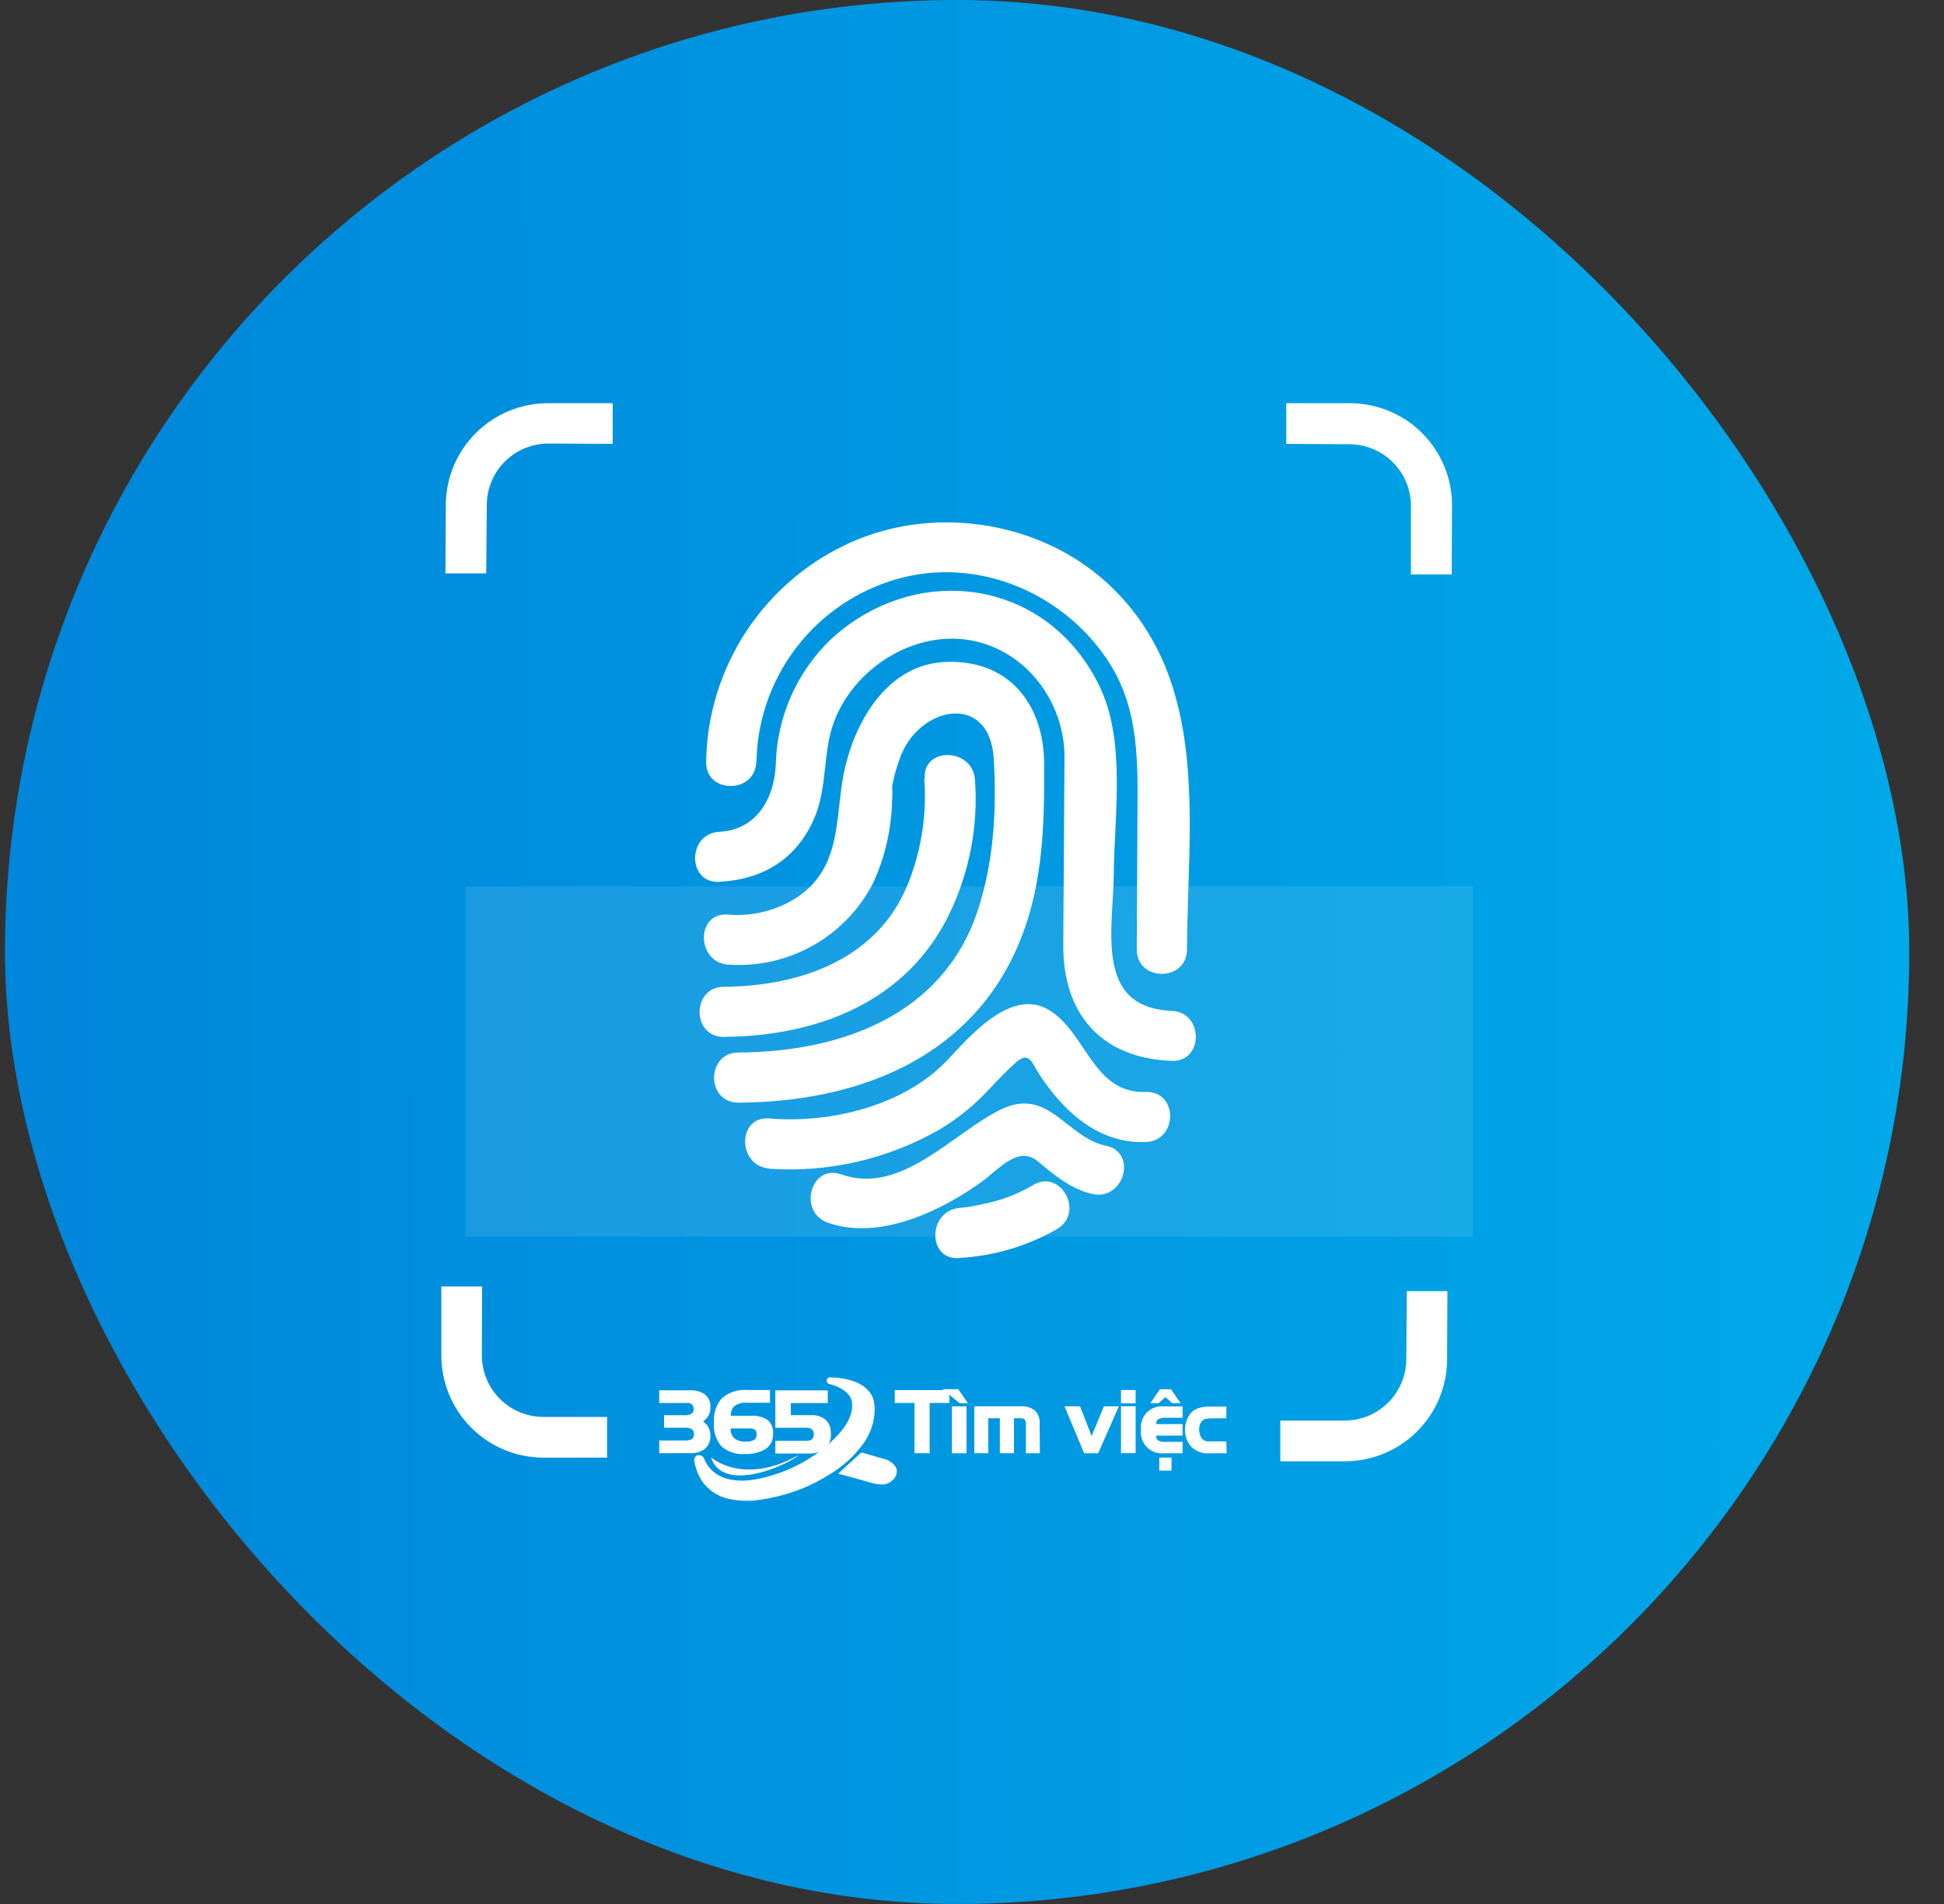 <svg width="49" height="48" viewBox="0 0 49 48" fill="none" xmlns="http://www.w3.org/2000/svg">
    <rect x="0" y="0" width="49" height="48" fill="#333333" stroke="none"/>
    <defs>
        <linearGradient id="paint0_linear_2723_107083" x1="0.125" y1="27.033" x2="48.125" y2="26.996" gradientUnits="userSpaceOnUse">
            <stop stop-color="#0086DA"/>
            <stop offset="1" stop-color="#00A9E9"/>
            <stop offset="1" stop-color="#00A9E9"/>
        </linearGradient>
    </defs>
<rect x="0.125" width="48" height="48" rx="24" fill="url(#paint0_linear_2723_107083)"/>
<path d="M19.067 19.214C19.083 18.206 19.411 17.227 20.006 16.413C20.602 15.598 21.434 14.988 22.39 14.666C24.455 13.961 26.73 14.861 27.912 16.636C28.733 17.863 28.677 19.24 28.67 20.638L28.653 23.938C28.653 24.753 29.912 24.759 29.918 23.938C29.934 20.781 30.518 17.221 28.018 14.802C26.318 13.156 23.616 12.712 21.463 13.665C20.387 14.143 19.471 14.918 18.822 15.899C18.172 16.88 17.817 18.026 17.799 19.203C17.776 20.018 19.041 20.023 19.063 19.203L19.067 19.214Z" fill="white"/>
<path d="M18.138 22.229C19.163 22.179 19.988 21.714 20.454 20.783C20.807 20.08 20.752 19.37 20.899 18.628C21.215 17.05 22.901 15.852 24.479 16.145C25.874 16.404 26.836 17.705 26.831 19.088C26.822 20.667 26.812 22.245 26.801 23.824C26.788 25.535 27.734 26.674 29.529 26.745C30.344 26.778 30.348 25.515 29.529 25.483C27.587 25.404 28.056 23.436 28.073 22.065C28.084 20.562 28.39 18.673 27.705 17.282C26.385 14.576 23.085 14.143 20.943 16.117C20.079 16.947 19.579 18.086 19.554 19.283C19.513 20.144 19.062 20.923 18.133 20.969C17.321 21.011 17.312 22.275 18.133 22.233L18.138 22.229Z" fill="white"/>
<path d="M18.34 24.317C19.091 24.373 19.841 24.205 20.497 23.834C21.152 23.463 21.682 22.907 22.021 22.234C22.297 21.625 22.453 20.968 22.481 20.299C22.492 20.128 22.496 19.955 22.492 19.782C22.492 20.029 22.481 19.869 22.492 19.793C22.536 19.569 22.598 19.348 22.676 19.133C23.131 17.799 24.945 17.427 25.048 19.122C25.127 20.437 25.048 21.76 24.625 23.013C23.732 25.616 21.167 26.521 18.612 26.534C17.799 26.534 17.791 27.801 18.612 27.798C21.493 27.783 24.307 26.767 25.582 24.013C26.285 22.492 26.329 20.902 26.318 19.265C26.318 17.744 25.415 16.61 23.813 16.689C22.426 16.754 21.621 18.066 21.318 19.276C21.014 20.487 21.296 21.804 20.096 22.619C19.58 22.955 18.966 23.109 18.353 23.057C17.539 22.987 17.539 24.251 18.353 24.321L18.34 24.317Z" fill="white"/>
<path d="M23.297 19.637C23.361 20.498 23.236 21.363 22.929 22.17C22.202 24.155 20.212 24.862 18.248 24.877C17.433 24.877 17.426 26.148 18.248 26.14C20.608 26.122 22.864 25.254 23.933 23.031C24.441 21.977 24.662 20.809 24.574 19.642C24.5 18.838 23.236 18.826 23.31 19.642L23.297 19.637Z" fill="white"/>
<path d="M19.395 29.465C20.891 29.565 22.383 29.22 23.683 28.474C24.155 28.192 24.584 27.842 24.955 27.436C25.161 27.217 25.363 27.004 25.588 26.802C25.947 26.474 26.004 26.79 26.197 27.085C26.813 28.029 27.693 28.836 28.88 28.792C29.694 28.761 29.703 27.504 28.88 27.528C27.542 27.578 27.386 26.023 26.434 25.459C25.483 24.894 24.441 26.132 23.88 26.724C22.794 27.876 20.935 28.328 19.393 28.196C18.579 28.128 18.579 29.394 19.393 29.46L19.395 29.465Z" fill="white"/>
<path d="M27.884 28.888C26.866 28.671 26.433 27.39 25.233 27.968C24.034 28.545 22.721 30.146 21.207 29.607C20.436 29.333 20.102 30.552 20.864 30.823C22.153 31.283 23.71 30.536 24.729 29.804C25.184 29.478 25.668 28.855 26.178 29.291C26.57 29.625 27.021 29.99 27.538 30.102C28.333 30.273 28.677 29.055 27.88 28.884L27.884 28.888Z" fill="white"/>
<path d="M24.179 31.713C25.052 31.666 25.901 31.414 26.658 30.977C27.346 30.545 26.719 29.447 26.027 29.883C25.644 30.109 25.225 30.267 24.788 30.352C24.59 30.4 24.389 30.434 24.186 30.453C23.38 30.521 23.365 31.785 24.186 31.717L24.179 31.713Z" fill="white"/>
<path d="M12.255 14.455H11.228L11.237 12.727C11.239 12.389 11.307 12.054 11.438 11.742C11.57 11.43 11.761 11.147 12.002 10.909C12.242 10.671 12.527 10.483 12.841 10.355C13.154 10.227 13.49 10.163 13.829 10.165H15.443V11.191L13.829 11.182C13.418 11.18 13.023 11.342 12.73 11.631C12.438 11.92 12.273 12.313 12.27 12.724L12.255 14.455Z" fill="white"/>
<path d="M35.564 14.48H36.591L36.6 12.753C36.602 12.415 36.537 12.079 36.409 11.766C36.281 11.453 36.093 11.168 35.855 10.928C35.617 10.688 35.334 10.496 35.022 10.366C34.71 10.235 34.375 10.166 34.037 10.165H32.421V11.191L34.035 11.2C34.443 11.207 34.832 11.373 35.118 11.664C35.404 11.955 35.565 12.347 35.564 12.755V14.48Z" fill="white"/>
<path d="M35.459 32.551H36.484L36.475 34.277C36.474 34.615 36.405 34.95 36.274 35.261C36.143 35.573 35.952 35.856 35.712 36.094C35.471 36.332 35.186 36.52 34.873 36.648C34.56 36.776 34.224 36.841 33.886 36.84H32.272V35.813H33.888C34.299 35.814 34.694 35.653 34.986 35.364C35.278 35.075 35.444 34.682 35.447 34.271L35.459 32.551Z" fill="white"/>
<path d="M12.151 32.432H11.124V34.159C11.123 34.498 11.188 34.833 11.316 35.146C11.444 35.459 11.632 35.744 11.87 35.984C12.108 36.225 12.391 36.416 12.703 36.547C13.015 36.678 13.35 36.746 13.688 36.748H15.302V35.721H13.688C13.277 35.718 12.884 35.553 12.595 35.261C12.306 34.969 12.145 34.574 12.146 34.163L12.151 32.432Z" fill="white"/>
<path d="M23.929 35.369H23.432V36.636H23.051V35.369H22.554V35.045H23.929V35.369Z" fill="white"/>
<path d="M24.398 35.376H24.189L23.758 35.022H24.154L24.398 35.376ZM24.361 36.638H23.993V35.455H24.361V36.638Z" fill="white"/>
<path d="M26.211 36.638H25.859V35.931C25.865 35.88 25.854 35.828 25.828 35.784C25.788 35.76 25.74 35.749 25.694 35.754H25.557V36.636H25.202V35.754H24.91V36.636H24.558V35.453H25.718C25.849 35.443 25.979 35.48 26.085 35.558C26.129 35.601 26.162 35.654 26.182 35.712C26.203 35.77 26.211 35.831 26.205 35.892L26.211 36.638Z" fill="white"/>
<path d="M28.201 35.454L27.681 36.637H27.327L26.832 35.454H27.224L27.515 36.205L27.824 35.454H28.201Z" fill="white"/>
<path d="M28.624 35.379H28.256V35.042H28.624V35.379ZM28.624 36.635H28.256V35.452H28.624V36.635Z" fill="white"/>
<path d="M29.807 36.638H29.349C29.269 36.647 29.188 36.638 29.112 36.612C29.035 36.586 28.966 36.542 28.91 36.485C28.853 36.428 28.81 36.359 28.784 36.282C28.758 36.206 28.75 36.125 28.76 36.045C28.75 35.965 28.758 35.885 28.785 35.809C28.811 35.733 28.854 35.664 28.91 35.607C28.967 35.55 29.036 35.507 29.112 35.481C29.188 35.455 29.269 35.447 29.349 35.456H29.807V35.743H29.389C29.321 35.736 29.251 35.75 29.19 35.782C29.174 35.797 29.16 35.815 29.152 35.836C29.144 35.857 29.14 35.879 29.143 35.902H29.807V36.192H29.143C29.141 36.214 29.144 36.235 29.151 36.255C29.158 36.276 29.169 36.294 29.183 36.31C29.245 36.344 29.317 36.358 29.387 36.349H29.807V36.638ZM29.757 35.376H29.549L29.376 35.223L29.201 35.376H28.995L29.238 35.022H29.514L29.757 35.376ZM29.529 37.075H29.22V36.746H29.529V37.075Z" fill="white"/>
<path d="M30.919 36.637H30.49C30.442 36.64 30.395 36.64 30.348 36.637C30.305 36.627 30.264 36.614 30.223 36.599C30.154 36.574 30.092 36.536 30.039 36.486C30.012 36.46 29.989 36.43 29.971 36.398C29.948 36.363 29.929 36.326 29.912 36.288C29.897 36.25 29.886 36.212 29.879 36.172C29.858 36.048 29.87 35.922 29.912 35.804C29.941 35.728 29.984 35.658 30.039 35.598C30.092 35.551 30.155 35.516 30.223 35.495C30.307 35.469 30.395 35.458 30.482 35.46H30.911V35.756H30.571C30.513 35.755 30.456 35.759 30.399 35.769C30.362 35.777 30.328 35.795 30.3 35.821C30.273 35.852 30.253 35.889 30.24 35.929C30.228 35.969 30.224 36.011 30.228 36.052C30.227 36.106 30.238 36.16 30.26 36.209C30.279 36.251 30.309 36.287 30.348 36.314L30.418 36.337H30.475H30.571H30.911L30.919 36.637Z" fill="white"/>
<path d="M17.907 36.199C17.91 36.259 17.9 36.319 17.877 36.374C17.855 36.429 17.82 36.479 17.776 36.519C17.672 36.601 17.541 36.642 17.408 36.635H16.617V36.315H17.272C17.33 36.319 17.389 36.307 17.44 36.278C17.458 36.264 17.472 36.245 17.481 36.223C17.491 36.202 17.495 36.178 17.493 36.155C17.494 36.132 17.49 36.109 17.482 36.088C17.473 36.067 17.459 36.049 17.442 36.034C17.391 36.002 17.332 35.988 17.272 35.993H16.738V35.677H17.263C17.323 35.682 17.382 35.668 17.434 35.638C17.452 35.624 17.465 35.605 17.474 35.585C17.483 35.564 17.486 35.541 17.484 35.519C17.485 35.496 17.482 35.474 17.473 35.454C17.464 35.433 17.451 35.415 17.434 35.401C17.414 35.385 17.391 35.375 17.366 35.37C17.332 35.366 17.297 35.366 17.263 35.37H16.617V35.05H17.375C17.516 35.039 17.656 35.077 17.773 35.156C17.82 35.197 17.857 35.248 17.88 35.306C17.903 35.363 17.913 35.425 17.907 35.487C17.908 35.557 17.891 35.627 17.858 35.688C17.822 35.747 17.776 35.798 17.721 35.84C17.777 35.874 17.822 35.92 17.854 35.977C17.891 36.045 17.909 36.122 17.907 36.199Z" fill="white"/>
<path d="M19.486 36.146C19.49 36.22 19.475 36.294 19.443 36.361C19.411 36.427 19.362 36.484 19.302 36.527C19.143 36.622 18.961 36.666 18.777 36.656C18.67 36.665 18.561 36.652 18.459 36.619C18.357 36.585 18.262 36.532 18.181 36.461C18.112 36.377 18.06 36.281 18.028 36.177C17.997 36.073 17.986 35.964 17.997 35.856C17.987 35.745 18 35.633 18.036 35.527C18.071 35.421 18.128 35.324 18.203 35.241C18.38 35.094 18.607 35.023 18.836 35.042H19.408V35.363H18.829C18.718 35.353 18.607 35.382 18.516 35.445C18.484 35.472 18.46 35.506 18.446 35.545C18.428 35.592 18.419 35.642 18.42 35.692H18.937C19.085 35.681 19.232 35.721 19.355 35.804C19.401 35.847 19.437 35.901 19.46 35.96C19.483 36.019 19.491 36.083 19.486 36.146ZM19.073 36.165C19.075 36.143 19.072 36.122 19.065 36.102C19.058 36.081 19.047 36.063 19.033 36.047C18.999 36.021 18.956 36.008 18.913 36.012H18.416C18.413 36.057 18.42 36.103 18.436 36.145C18.452 36.188 18.476 36.226 18.508 36.259C18.59 36.322 18.692 36.352 18.795 36.343C18.869 36.349 18.943 36.334 19.009 36.299C19.03 36.284 19.047 36.264 19.059 36.24C19.07 36.217 19.075 36.191 19.073 36.165Z" fill="white"/>
<path d="M20.943 36.153C20.948 36.221 20.938 36.29 20.912 36.354C20.887 36.417 20.847 36.475 20.796 36.521C20.676 36.609 20.529 36.653 20.38 36.644H19.543V36.324H20.308C20.363 36.329 20.419 36.316 20.466 36.287C20.482 36.271 20.495 36.251 20.502 36.229C20.51 36.208 20.513 36.185 20.511 36.162C20.513 36.139 20.51 36.115 20.503 36.093C20.495 36.07 20.483 36.05 20.466 36.033C20.42 36.002 20.364 35.989 20.308 35.995H19.543V35.051H20.864V35.371H19.934V35.676H20.452C20.586 35.668 20.718 35.713 20.82 35.801C20.862 35.845 20.896 35.897 20.917 35.954C20.937 36.018 20.946 36.086 20.943 36.153Z" fill="white"/>
<path fill-rule="evenodd" clip-rule="evenodd" d="M22.351 36.8L21.712 36.616L21.127 37.151C21.127 37.151 21.854 37.348 21.959 37.383C22.327 37.483 22.43 37.383 22.535 37.28C22.77 36.967 22.351 36.8 22.351 36.8Z" fill="white"/>
<path fill-rule="evenodd" clip-rule="evenodd" d="M22.01 35.257C21.852 34.86 21.379 34.734 20.917 34.723C20.897 34.724 20.878 34.732 20.863 34.746C20.849 34.76 20.839 34.778 20.837 34.798C20.834 34.818 20.839 34.837 20.85 34.854C20.861 34.871 20.877 34.883 20.897 34.889C21.125 34.944 21.449 35.093 21.476 35.36C21.52 35.783 21.169 36.149 20.882 36.41L20.863 36.427C20.448 36.787 19.96 37.051 19.432 37.202C19.248 37.259 19.059 37.298 18.868 37.319C18.726 37.334 18.582 37.33 18.441 37.306C18.334 37.288 18.23 37.254 18.134 37.203C18.058 37.163 17.988 37.112 17.928 37.051C17.88 37.002 17.838 36.948 17.805 36.889C17.79 36.865 17.777 36.841 17.766 36.815L17.749 36.773C17.745 36.763 17.739 36.754 17.733 36.745C17.713 36.717 17.683 36.696 17.649 36.688C17.616 36.679 17.58 36.683 17.549 36.699C17.528 36.718 17.513 36.741 17.505 36.767C17.497 36.794 17.496 36.822 17.503 36.848C17.534 37.018 17.596 37.18 17.687 37.327C17.843 37.558 18.082 37.722 18.355 37.785C18.628 37.845 18.911 37.852 19.187 37.805C19.431 37.769 19.673 37.713 19.908 37.638C20.24 37.533 20.558 37.388 20.854 37.205C21.221 36.995 21.538 36.708 21.784 36.364C21.926 36.155 22.014 35.914 22.04 35.662C22.056 35.526 22.047 35.389 22.01 35.257Z" fill="white"/>
<path fill-rule="evenodd" clip-rule="evenodd" d="M17.919 36.737C18.234 37.707 19.97 36.868 20.128 36.684C18.731 37.471 17.919 36.737 17.919 36.737Z" fill="white"/>
<path opacity="0.1" d="M37.126 22.346H11.728V31.177H37.126V22.346Z" fill="white"/>

</svg>
